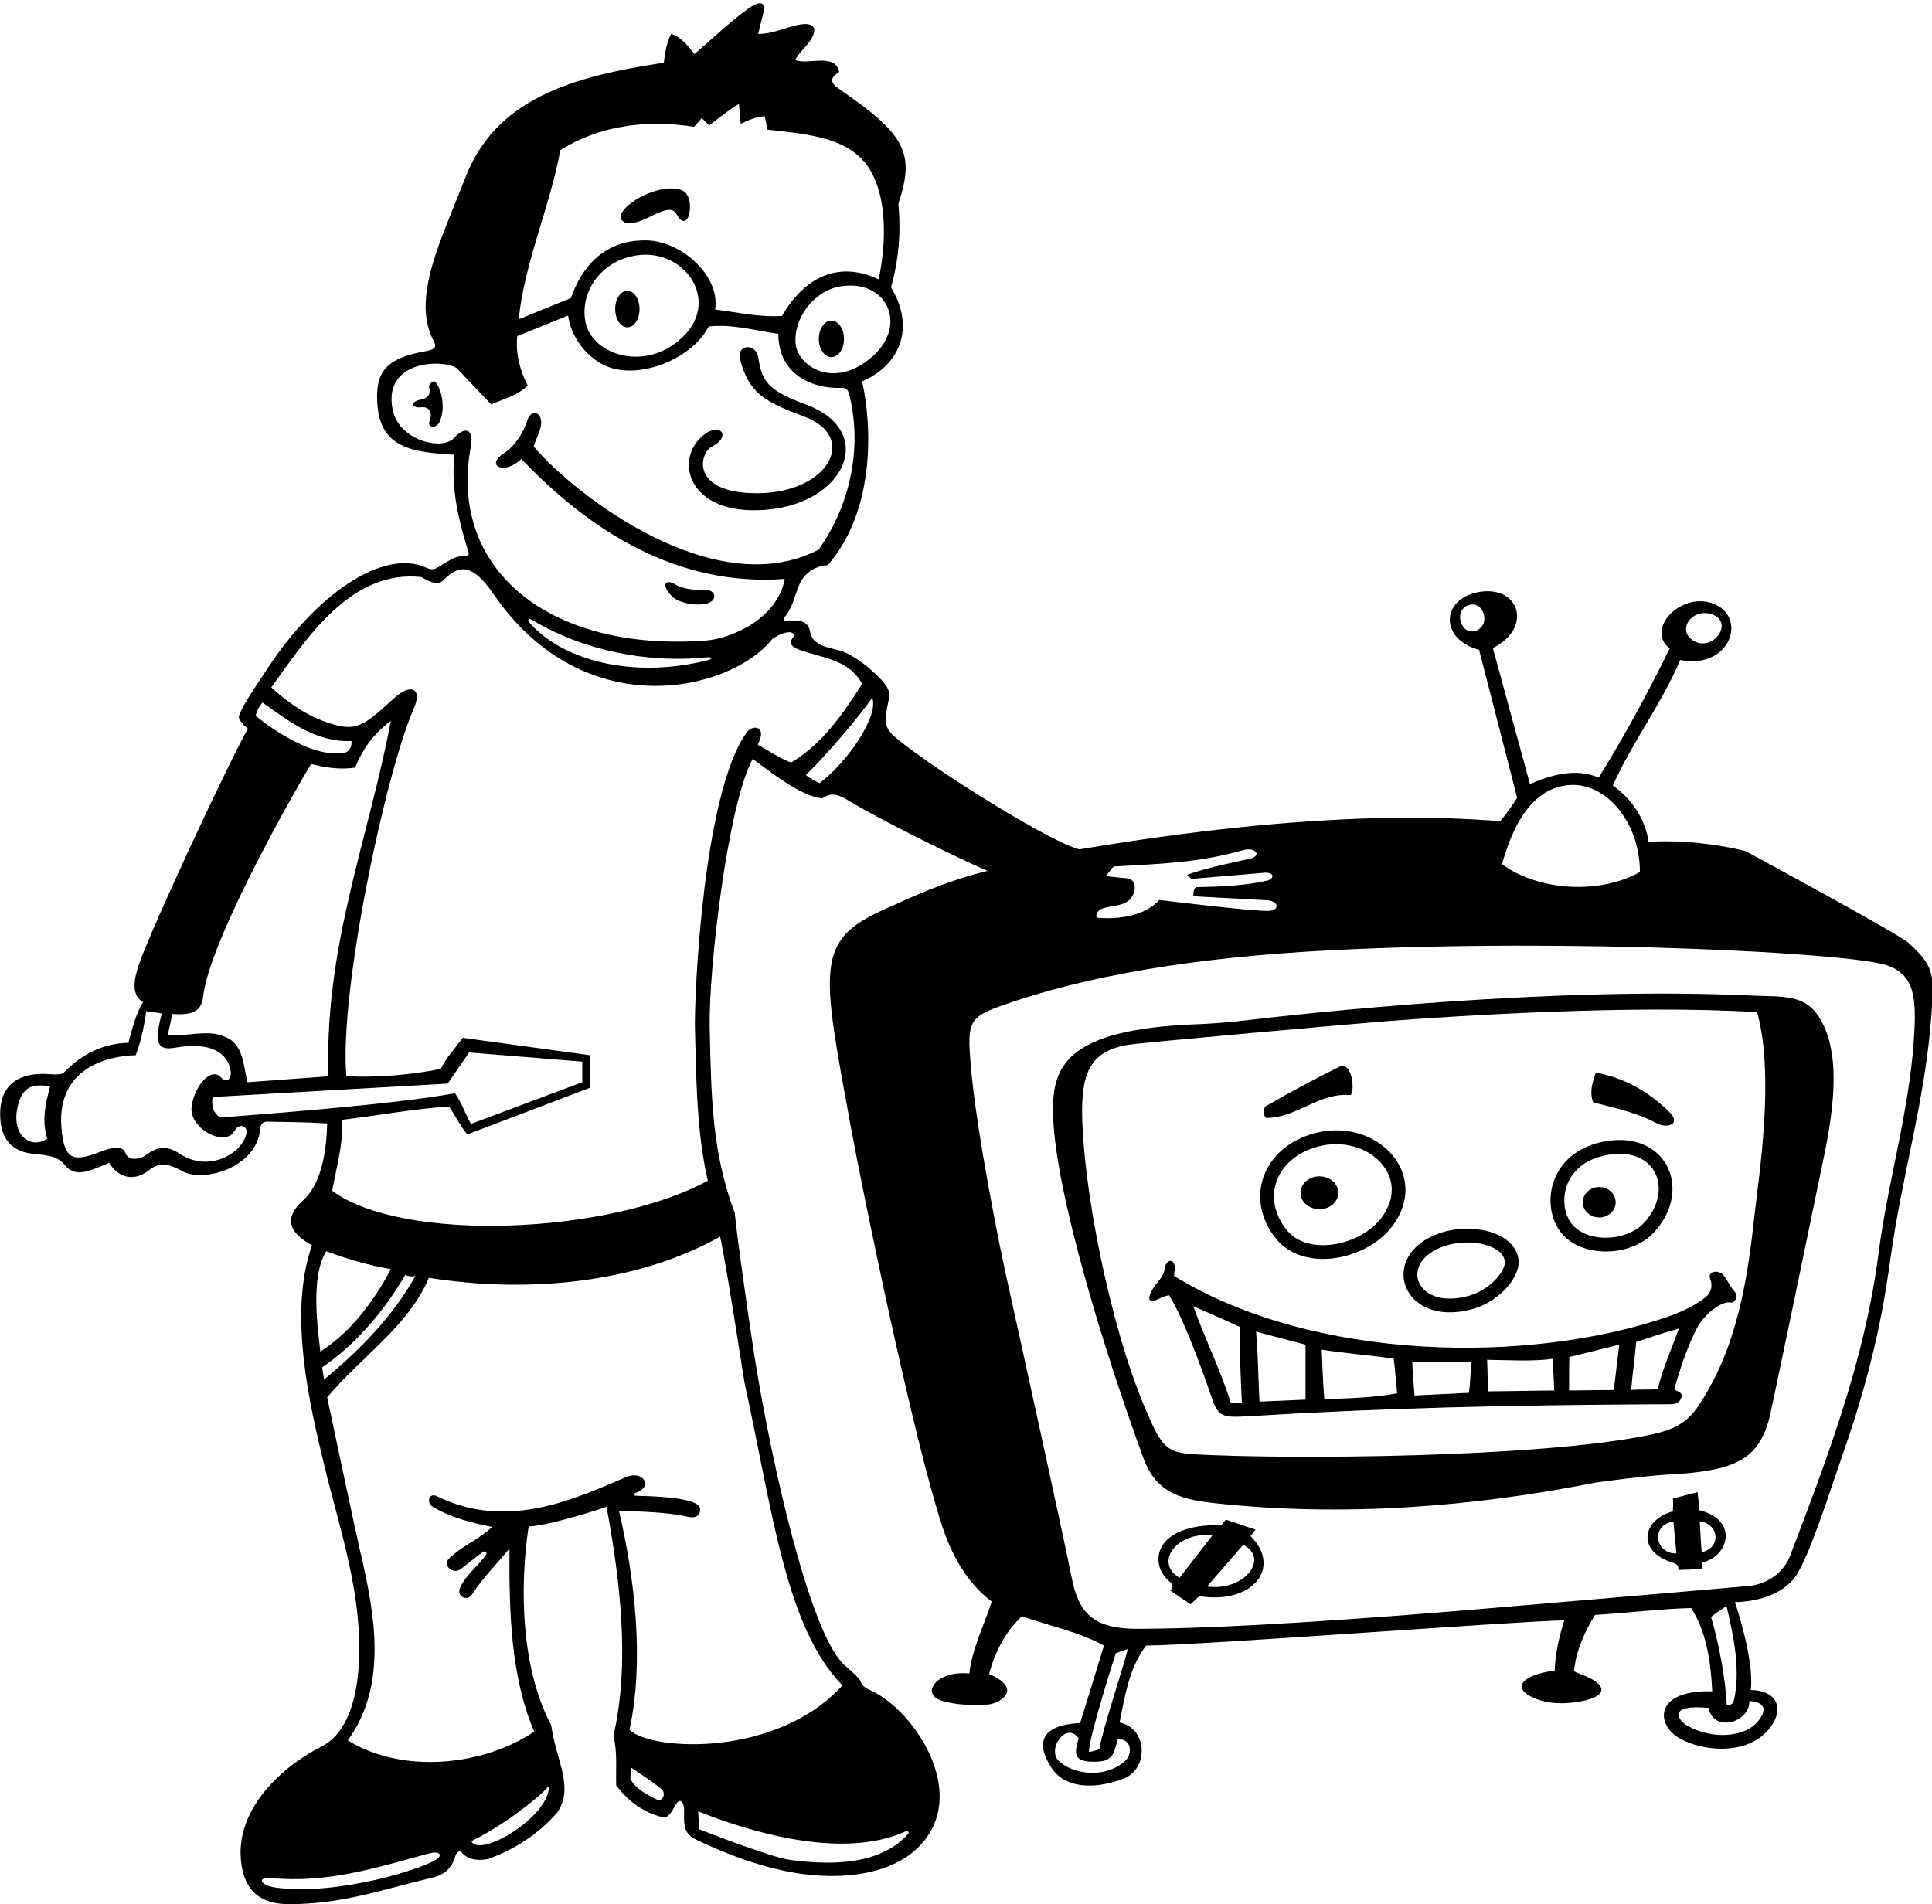 <?xml version="1.0" encoding="UTF-8"?>
<svg xmlns="http://www.w3.org/2000/svg" xmlns:xlink="http://www.w3.org/1999/xlink" width="561pt" height="553pt" viewBox="0 0 561 553" version="1.1">
<g id="surface1">
<path style=" stroke:none;fill-rule:nonzero;fill:rgb(0%,0%,0%);fill-opacity:1;" d="M 554.18 273.801 C 551.246 271.137 506.77 247.109 506.77 247.109 C 497.988 244.98 488.148 243.918 478.703 244.449 C 477.773 237.934 473.914 232.082 468.328 228.09 C 473.914 215.59 482.562 204.285 487.883 191.648 C 502.645 194.574 507.734 178.707 497.035 175.133 C 487.895 172.078 477.723 182.746 484.824 188.324 C 478.57 201.094 471.789 213.594 464.207 225.828 C 457.543 222.863 450.074 225.141 444.258 227.691 L 433.484 188.191 C 445.371 182.195 441.066 169.547 429 171.996 C 418.617 174.105 417.828 185.484 429.496 188.723 L 440.535 231.684 C 439.07 233.941 437.477 236.336 435.613 238.465 C 395.715 235.273 351.609 240.262 313.438 246.645 C 305.391 244.754 272.164 224.086 260.625 214.652 C 256.652 211.406 256.629 209.922 258.066 203.164 C 258.57 200.797 258.133 199.121 252.953 194.543 C 249.816 191.77 246.062 189.508 244.133 188.996 C 240.324 187.988 235.922 187.438 235.227 183.461 C 234.699 180.434 232.402 179.801 228.266 180.367 C 227.66 180.449 227.422 179.68 227.789 179.25 C 230.18 176.492 230.734 173.004 232.07 169.836 C 233.473 166.523 236.559 164.344 240.367 164.117 C 254.164 148.23 253.242 123.699 250.344 110.785 C 262.133 105.586 265.43 94.395 258.723 83.449 C 260.984 75.473 261.648 67.293 260.852 59.18 C 265.648 44.789 263.203 39.234 244.41 26.379 C 241.219 24.199 240.516 23 243.676 20.895 C 242.48 15.176 234.516 19.016 230.926 17.418 C 231.738 15.719 233.289 14.309 234.531 12.773 C 237.781 8.754 237.07 5.945 231.211 7.34 C 227.453 8.234 223.895 9.949 220.152 9.84 L 222.016 2.258 C 221.738 0.738 220.414 0.219 217.141 2.598 C 211.723 6.531 206.695 11.379 201.664 15.691 C 199.855 13.508 198.074 10.887 194.883 9.84 C 193.605 12.316 193.102 15.191 192.754 18.219 C 165.75 22.242 143.844 28.84 135.039 51.766 C 128.27 69.391 119.277 86.512 125.938 99.031 C 126.906 100.852 126.199 101.535 123.504 102.008 C 111.938 104.035 108.898 108.137 109.586 117.488 C 110.52 130.199 119.812 131.316 131.973 132.066 C 130.848 141.703 133.254 151.578 136.094 160.469 C 136.27 161.023 135.691 161.691 135.23 161.602 C 132.094 160.969 129.145 163.828 126.531 165.066 C 125.594 165.512 124.656 165.254 123.715 164.824 C 111.551 159.293 91.719 172.008 76.457 195.973 C 75.148 198.027 69.73 205.746 69.332 208.273 C 69.863 209.738 70.793 210.668 71.988 211.598 C 65.988 222.234 44.148 269.16 40.461 279.734 C 39.09 283.66 37.762 288.82 41.531 291 C 39.406 294.59 38.34 298.848 37.277 302.836 C 29.828 302.969 23.445 306.297 18.258 311.746 C 17.023 312.059 15.789 312.051 14.504 311.941 C 8.121 311.395 0.188 313.027 0.051 323.25 C -0.035 329.77 2.562 334.273 9.52 335.062 C 12.898 335.445 16.461 335.465 18.637 338.141 C 21.82 342.047 25.406 340.344 31.691 337.684 C 34.531 342.227 39.016 343.215 43.457 339.695 C 46.141 337.57 48.77 337.742 52.941 340.105 C 58.934 343.5 74.504 339.215 75.547 327.891 C 75.648 326.812 75.98 325.914 77.309 325.715 C 83.562 325.848 89.016 325.848 95 326.246 C 94.797 335.289 93.016 344.055 88.031 348.535 C 82.73 353.305 83.258 357.617 90.609 361.621 C 83.531 381.363 90.098 408.703 94.105 425.285 C 98.707 444.312 105.219 462.766 104.223 482.738 C 103.699 493.277 100.867 503.41 93.344 507.191 C 82.133 512.824 67.395 525.762 70.199 542.008 C 71.324 548.523 75.016 553.055 84.25 552.977 C 99.781 552.844 109.84 549.02 125.742 545.219 C 129.145 544.406 131.273 542.352 132.23 538.996 C 132.496 538.062 133.379 537.129 134.059 537.949 C 135.129 539.242 137.371 540.73 141.816 539.844 C 149.395 537.051 156.18 532.793 161.766 526.41 C 164.383 522.613 164.199 518.723 163.352 514.781 C 162.621 511.379 160.836 506.422 160.039 500.984 C 147.492 477.148 153.52 443.285 153.52 443.285 C 159.637 443.02 174.633 438.137 176.129 437.566 C 179.984 458.715 183.047 482.652 178.125 504.066 C 179.32 508.988 178.789 513.512 178.922 518.43 C 182.512 523.352 187.566 526.809 193.152 527.875 C 194.949 526.875 195.547 525.055 196.52 523.648 C 197.441 522.309 198.77 523.027 198.648 526.254 C 198.457 531.359 199.246 532.898 202.637 534.492 C 211.777 538.789 222.023 542.629 232.48 544.133 C 246.703 546.18 263.781 543.906 270.531 531.27 C 278.559 516.242 264.102 496.008 253.004 490.988 C 251.641 490.371 250.398 489.695 249.961 488.414 C 249.598 487.355 247.398 485.402 245.531 483.84 C 236.312 476.125 226.035 434.055 220.266 401.012 C 218.156 388.934 213.824 357.863 213.371 352.312 C 206.871 334.84 206.516 319.961 206.074 298.246 C 205.742 281.883 211.223 233.996 218.559 220.379 C 223.137 223.66 232.387 231.281 238.773 231.816 C 241.273 229.98 243.621 230.812 245.812 232.148 C 253.773 237.012 273.637 247.129 286.711 252.895 C 274.977 255.828 267.219 259.352 256.277 264.309 C 236.688 273.176 238.656 281.418 246.902 326.426 C 250.941 348.473 265.398 418.23 273.523 442.992 C 276.277 451.387 280.562 459.477 287.98 465.098 C 285.504 472.648 282.395 478.398 281.465 485.977 C 271.906 484.988 267.184 491.902 273.375 493.855 C 277.484 495.152 282.344 495.25 286.734 495 C 289.93 494.82 297.586 490.645 287.184 486.113 C 288.914 479.859 291.84 473.875 296.762 469.352 C 304.742 472.148 313.254 473.875 320.566 477.867 L 313.652 500.344 C 302.48 500.965 300.617 505.863 305.168 513.145 C 308.812 518.973 316.992 520.035 326.254 516.508 C 333.57 513.719 333.324 501.855 325.09 500.211 C 326.688 492.363 327.883 484.25 332.805 477.867 C 349.785 477.719 441.316 470.684 454.219 470.551 C 452.801 475.074 451.574 480.227 451.438 485.148 C 442.188 486.27 438.523 490.164 445.543 493.148 C 449.812 494.961 454.617 494.902 459.211 494.031 C 466.246 492.691 466.684 489.844 461.648 487.324 C 460.152 486.578 458.488 486.043 457.027 485.312 C 457.691 479.195 460.086 474.008 463.145 468.953 C 472.719 468.422 481.633 467.227 491.074 466.961 C 495.598 474.008 496.793 482.918 497.191 491.164 C 482.164 490.695 480.793 498.73 485.672 503.316 C 490.812 508.152 508.176 511.418 514.84 500.457 C 517.836 495.531 515.594 490.887 508.363 490.766 C 509.512 481.988 503.773 465.246 503.773 465.246 C 510.172 465.129 517.473 463.125 521.266 457.93 C 525.367 452.305 531.703 431.965 535.148 422.137 C 544.613 395.117 547.332 377.098 549.047 364.758 C 552.352 340.996 559.223 318.59 560.863 294.242 C 561.617 283.078 561.734 280.66 554.18 273.801 Z M 497.57 178.586 C 503.363 181.145 497.301 189.113 492.016 186.227 C 486.293 183.102 491.672 175.98 497.57 178.586 Z M 424.238 180.754 C 422.508 175.684 429.402 173.211 430.844 178.406 C 432.129 183.051 425.895 185.602 424.238 180.754 Z M 13.734 330.633 C 9.195 333.84 3.219 329.977 5.102 321.523 C 6.453 315.441 9.367 314.676 14.535 315.473 C 13.02 321.277 12.141 325.578 13.734 330.633 Z M 253.434 103.445 C 242.371 113.336 231.617 106.422 231.031 99.828 C 230.371 92.41 236.355 84.453 243.973 83.176 C 257.398 80.922 263.746 94.223 253.434 103.445 Z M 162.695 43.621 C 173.734 36.57 187.699 34.574 201.531 36.836 C 202.062 36.305 202.945 35.375 203.746 34.242 L 205.922 36.438 C 208.848 34.176 211.773 31.781 214.566 30.188 L 215.082 35.926 C 217.828 34.688 219.621 33.91 222.016 33.777 C 222.312 34.711 222.547 36.305 222.812 37.637 C 232.953 38.859 245.238 39.434 251.539 47.719 C 257.371 55.391 257.715 68.949 255.133 81.125 C 241.191 74.605 231.887 83.332 227.066 91.766 C 220.152 92.164 214.434 90.703 207.648 89.902 C 209.219 80.184 197.938 69.996 187.75 69.812 C 175.605 69.594 169.07 77.238 165.754 86.578 L 150.609 92.734 C 152.34 75.977 159.77 59.848 162.695 43.621 Z M 195.445 100.164 C 185.18 107.27 171.766 102.453 170.004 93.5 C 168.328 85.008 174.289 75.777 184.809 74.168 C 199.711 71.887 210.898 89.469 195.445 100.164 Z M 136.715 129.742 C 137.605 124.996 135.422 123.309 131.77 127.25 C 128.402 130.891 115.691 128.059 113.961 118.711 C 111.305 104.363 128.91 104.324 132.637 106.93 L 142.613 117.434 C 146.34 115.84 150.195 114.906 153.254 111.98 C 150.992 107.727 149.66 102.539 150.195 97.617 C 155.113 95.621 160.035 93.629 164.957 91.633 C 165.793 97.598 169.836 103.238 175.266 105.973 C 184.801 110.77 200.879 104.453 205.789 94.824 C 212.57 94.027 219.355 96.023 226.004 96.953 C 226.004 109.188 236.543 112.922 243.996 112.648 C 245.574 112.594 246.164 112.867 246.613 114.656 C 250.508 130.207 246.73 146.965 237.711 159.598 C 207.492 175.395 166.566 143.426 154.98 129.672 C 155.578 127.379 157.602 124.262 157.059 121.836 C 156.438 119.059 153.91 119.691 153.27 121.676 C 152.027 125.527 149.719 129.422 146.223 131.711 C 142.766 133.977 143.773 135.984 146.504 135.801 C 147.855 135.707 149.633 134.945 151.391 133.262 C 172.141 155.074 197.543 170.367 227.867 168.109 C 225.695 179.863 212.145 185.465 205 186.004 C 159.492 189.438 130.059 165.309 136.715 129.742 Z M 205.492 191.723 C 184.641 197.027 163.879 192.32 153.723 180.801 C 153.004 179.984 153.531 179.438 154.492 180.016 C 169.434 188.988 188.102 192.621 205.016 190.906 C 206.801 190.727 207.141 191.305 205.492 191.723 Z M 76.246 204.02 C 84.094 209.605 91.809 215.59 102.047 215.191 C 102.18 216.387 101.781 217.984 100.32 218.516 C 89.625 220.867 74.25 207.875 74.25 207.875 C 74.516 206.547 75.316 204.949 76.246 204.02 Z M 50.047 294.461 C 54.559 294.73 58.488 294.414 58.977 289.496 C 60.449 274.754 82.551 234.746 90.344 221.84 C 94.203 222.902 98.855 223.57 103.113 222.902 C 105.234 217.824 107.93 213.57 113.484 209.34 C 107.102 243.387 94.07 274.906 95.398 312.547 L 71.855 314.273 C 70.66 309.621 70.793 302.969 65.074 300.977 C 60.02 298.848 54.301 301.109 48.715 300.574 Z M 71.566 329.059 C 70.469 334.883 60.832 340.531 52.508 335.238 C 48.32 332.578 46.184 332.746 42.422 335.391 C 40.398 336.809 37.219 337.176 36.43 334.809 C 35.668 332.523 32.41 333.184 29.227 334.438 C 21.168 337.605 18.543 336.848 17.824 327.25 C 16.566 310.445 30.805 306.613 39.406 306.43 C 39.406 306.43 41.367 301.883 42.465 293.66 C 43.926 293.746 45.523 294.059 46.984 294.324 C 44.773 302.578 45.523 305.184 50.707 304.262 C 61.41 302.363 66.227 305.82 67.004 311.215 C 67.242 312.848 66.078 314.906 64.176 312.863 C 61.215 309.68 56.422 315.52 55.648 321.234 C 54.746 327.934 65.5 333.121 68.02 328.512 C 69.41 325.965 71.969 326.914 71.566 329.059 Z M 64.012 324.516 C 62.016 323.453 61.281 321.059 61.766 318.562 L 129.98 314.676 L 136.23 305.629 L 169.078 308.289 L 169.078 314.273 L 136.762 326.379 C 135.164 323.586 134.102 320.262 132.105 317.469 C 113.285 320.98 68.531 324.117 64.012 324.516 Z M 94.734 363.352 C 100.852 365.613 107.102 367.477 113.484 368.539 C 108.832 377.449 101.914 386.895 93.004 392.48 C 92.441 386.797 89.945 371.066 94.734 363.352 Z M 94.051 400.66 C 94.02 399.613 93.668 398.434 93.586 397.035 C 103.426 390.383 111.891 380.242 117.742 370.137 C 118.039 370.504 119.34 370.855 120.637 370.504 C 114.316 381.973 104.426 392.148 94.051 400.66 Z M 127.117 539.676 C 123.965 542.438 98.109 550.66 79.977 548.152 C 75.59 547.543 74.293 544.941 79.035 545.402 C 95.184 546.969 109.816 542.242 124.27 538.32 C 127.641 537.402 128.359 538.59 127.117 539.676 Z M 159.371 518.695 C 159.684 527.566 139.059 539.809 136.895 534.656 C 145.422 530.527 155.648 522.82 159.371 518.695 Z M 190.508 522.48 C 187.699 521.062 184.559 519.477 183.047 516.57 L 183.18 513.242 C 185.996 515.238 189.332 517.234 191.996 519.504 C 193.617 520.887 192.406 523.441 190.508 522.48 Z M 262.723 531.938 C 263.578 531.551 264.203 532.039 263.645 532.656 C 255.492 541.676 241.27 541.742 229.273 540.098 C 223.633 539.324 203.012 531.215 203.012 531.215 L 202.73 526.012 C 216.305 531.434 243.98 540.355 262.723 531.938 Z M 209.113 359.098 C 211.602 371.184 215.812 399.852 216.34 402.258 C 224.336 438.781 228.109 472.605 244.625 489.438 C 225.629 510.391 189.266 508.543 182.777 502.34 C 187.168 482.254 184.273 458.23 179.754 438.812 C 179.754 438.812 192.566 438.773 199.699 440.461 C 203.324 441.316 203.723 438.539 202.988 437.426 C 201.371 434.98 190.598 434.484 185.246 434.391 C 183.438 434.359 183.871 433.789 184.738 433.465 C 189.844 431.574 186.602 426.895 181.824 428.93 C 166.926 435.277 147.227 444.59 126.773 434.449 C 124.676 433.41 123.625 436.355 125.695 437.594 C 130.965 440.738 136.863 442.191 142.879 443.418 C 139.156 447.027 134.312 448.801 130.484 452.484 C 128.277 454.609 131.645 457.387 133.848 455.621 C 135.953 453.938 138.098 452.199 140.215 450.699 C 140.93 450.191 141.594 450.793 141.113 451.496 C 138.809 454.855 135.148 457.434 133.555 461.164 C 132.52 463.578 135.672 465.23 137.109 462.977 C 140.219 458.086 144.297 454.152 147.934 449.672 C 147.801 468.289 148.332 486.91 155.113 502.871 C 140.219 512.844 116.945 515.238 100.984 505.398 C 112.531 489.508 108.992 469.301 104.605 450.531 C 103.078 444.008 95 405.777 95 405.777 C 104.973 393.941 118.805 384.898 124.523 371.066 C 152.988 375.59 184.773 372.797 209.113 359.098 Z M 220.02 216.254 C 222.918 210.656 218.535 210.398 216.902 212.613 C 204.117 229.957 201.562 289.414 201.797 298.75 C 202.184 313.781 202.27 328.652 205.523 342.871 C 176.77 358.488 116.922 360.969 96.461 345.797 C 97.66 339.012 99.656 332.496 99.387 325.184 C 109.629 323.984 120.004 321.988 130.379 321.324 C 132.238 323.984 133.57 326.91 135.695 329.438 L 171.34 315.871 L 171.34 306.43 L 134.367 301.375 C 132.238 304.301 129.578 307.094 127.984 310.418 C 119.203 312.148 109.895 312.945 100.586 312.547 C 98.395 288.422 111.875 224.625 120.137 205.812 C 122.719 199.93 119.367 198.199 114.328 202.836 C 105.688 210.777 103.508 212.336 96.492 210.277 C 89.883 208.34 84.066 204.453 78.773 199.629 C 89.148 185.133 102.047 165.316 122.398 167.574 C 123.516 168.246 126.805 170.398 128.613 168.613 C 132.605 164.676 136.43 162.469 143.367 172.594 C 169.664 210.941 212.258 200.77 224.273 185.531 C 228.582 182.605 231.898 183.258 229.859 185.73 C 229.348 186.352 229.355 187.711 232.031 188.664 C 239.23 191.234 246.312 191.438 250.344 198.566 C 245.023 206.945 238.906 215.988 229.73 221.441 C 226.402 220.242 223.211 217.984 220.02 216.254 Z M 237.977 227.426 C 236.645 226.762 235.184 226.098 233.984 225.031 C 238.363 221.105 250.211 207.344 253.27 202.555 C 255.273 207.883 246.219 221.176 237.977 227.426 Z M 451.234 228.961 C 463.938 224.082 476.18 237.191 476.18 253.23 C 464.605 259.746 446.918 258.812 436.145 250.969 C 438.438 242.707 442.613 232.266 451.234 228.961 Z M 319.641 264.016 C 322.652 262.781 326.117 263.309 328.125 261.125 C 330.211 258.859 329.895 255.492 327.484 255.09 L 320.969 254.422 C 321.828 253.77 322.719 252.082 323.461 251.617 C 336.953 250.848 348.211 250.547 361.113 246.84 C 364.34 245.914 366.812 248.473 362.785 249.402 C 359.051 250.266 350.605 251.906 344.711 254.027 L 345.914 255.223 C 345.914 255.223 367.18 253.422 367.371 253.422 C 370.301 253.367 369.84 255.266 368.047 255.699 C 362.133 257.141 354.344 257.504 347.301 257.617 C 346.504 258.281 346.52 259.418 346.504 260.277 C 346.504 260.277 367.793 261.383 368.258 261.453 C 371.594 261.953 371.277 264.262 368.66 264.496 C 364.895 264.844 336.66 261.34 336.66 261.34 C 332.305 266.043 324.867 267.012 318.746 266.523 C 317.766 266.441 318.633 264.426 319.641 264.016 Z M 326.617 511.457 C 320.484 516.789 311.191 515.039 307.41 511.348 C 303.945 507.973 309.637 499.641 313.254 504.863 C 311.484 510.121 312.496 511.516 317.5 511.598 C 323.262 511.695 323.352 509.348 324.559 505.129 C 328.469 504.695 329.086 509.312 326.617 511.457 Z M 319.238 507.922 C 318.57 508.191 317.156 508.723 316.227 508.723 C 316.094 504.598 324.008 480.074 324.008 480.074 L 327.453 478.883 C 326.652 482.871 320.168 501.938 319.238 507.922 Z M 507.965 493.957 C 512.215 494.344 513.172 496.113 510.871 499.336 C 507.008 504.75 497.07 505.172 490.039 501.18 C 487.266 499.605 483.848 494.887 496.129 495.953 C 497.441 503.18 508.102 500.375 507.965 493.957 Z M 503.367 494.219 C 503.199 494.891 501.418 495.59 501.391 494.992 C 501.008 487.074 498.961 476.633 496.855 469.582 C 498.32 468.254 500.031 467.406 501.316 466.293 C 503.293 474.703 505.617 485.32 503.367 494.219 Z M 555.98 297.066 C 555.32 319.645 548.293 342.07 545.516 363.719 C 541.496 395.055 530.656 423.254 519.809 451.773 C 518.113 456.23 513.844 459.738 508.266 460.52 C 507.469 460.633 467.332 464.059 432.48 467.031 C 400.367 469.77 357.59 472.945 330.254 473.004 C 317.48 473.031 313.176 468.363 311.191 458.164 C 309.09 447.363 296.777 391.43 291.891 369.273 C 290.98 365.148 283.465 329.176 281.832 308.762 C 280.891 296.98 281.309 295.383 290.992 291.973 C 314.863 283.57 345.586 278.008 387.27 275.906 C 455.613 272.461 537.398 276.633 548.051 280.355 C 554.922 282.754 556.238 288.172 555.98 297.066 "/>
<path style=" stroke:none;fill-rule:nonzero;fill:rgb(0%,0%,0%);fill-opacity:1;" d="M 186.141 64.094 C 190.027 62.641 194.793 58.992 196.496 62.254 C 198.137 65.395 199.941 64.492 200.305 60.996 C 200.496 59.137 200.176 57.238 199.004 55.855 C 195.348 52.961 185.996 55.926 181.59 60.422 C 178.684 63.387 180.664 66.141 186.141 64.094 "/>
<path style=" stroke:none;fill-rule:nonzero;fill:rgb(0%,0%,0%);fill-opacity:1;" d="M 217.828 148.156 C 244.422 148.879 255.934 125.711 234.207 117.559 C 223.766 113.641 221.285 111.367 220.215 103.992 C 219.555 99.445 213.785 99.945 214.906 104.355 C 217.516 114.613 222.629 116.855 233.711 121.055 C 249.797 127.145 240.051 144.16 217.996 143.195 C 200.305 142.422 203.344 131.387 206.621 129.742 C 212.461 126.812 209.262 122.672 204.695 126.039 C 195.949 132.484 199.047 147.648 217.828 148.156 "/>
<path style=" stroke:none;fill-rule:nonzero;fill:rgb(0%,0%,0%);fill-opacity:1;" d="M 124.562 112.391 C 125.258 114.344 124.262 115.723 122.219 116.047 C 119.117 116.539 119.305 118.629 122.254 118.281 C 124.523 118.016 125.738 119.609 124.73 122.238 C 123.941 124.293 126.676 124.477 127.57 122.66 C 129.605 118.547 128.07 112.512 126.355 110.887 C 125.723 110.285 124.371 111.844 124.562 112.391 "/>
<path style=" stroke:none;fill-rule:nonzero;fill:rgb(0%,0%,0%);fill-opacity:1;" d="M 206.441 174.742 C 208.406 173.449 207.418 170.723 203.34 171.258 C 202.68 171.344 198.504 171.246 196.039 169.688 C 193.801 168.266 191.605 169.121 194.723 172.773 C 197.184 175.652 204.141 176.254 206.441 174.742 "/>
<path style=" stroke:none;fill-rule:nonzero;fill:rgb(0%,0%,0%);fill-opacity:1;" d="M 508.508 289.102 C 450.355 286.367 378.645 294.273 359.754 296.531 C 356.688 296.898 350.668 297.316 348.512 297.391 C 308.605 298.723 305.387 310.16 305.793 324.008 C 306.445 346.262 320.695 392.598 332.039 423.484 C 335.551 433.047 342.227 435.34 351.953 436.43 C 389.496 440.633 427.398 437.625 462.926 430.617 C 465.047 430.199 479.141 428.465 484.234 428.215 C 504.359 427.215 510.363 423.609 513.652 412.297 C 514.254 410.234 526.227 352.328 529.742 335.301 C 533.801 315.664 533.234 303.48 528.285 295.48 C 524.012 288.574 517.453 289.52 508.508 289.102 Z M 509.484 352.723 C 507.484 370.773 504.723 390.648 493.516 407.762 C 490.371 412.566 487.105 415.051 478.703 416.762 C 446.211 423.379 374.371 423.805 347.508 422.355 C 338.824 421.887 337.469 420.723 332.434 408.777 C 322.086 384.242 314.324 344.059 314.215 322.754 C 314.152 310.324 317.621 305.297 326.996 303.488 C 330.52 302.809 397.145 296.961 402.234 296.574 C 422.16 295.051 473.426 291.668 510.227 293.926 C 515.324 312.457 510.809 340.77 509.484 352.723 "/>
<path style=" stroke:none;fill-rule:nonzero;fill:rgb(0%,0%,0%);fill-opacity:1;" d="M 392.254 318 C 393.453 316.004 392.539 309.121 389.461 309.488 C 382.016 313.211 374.699 317.066 367.383 321.324 C 366.852 322.387 366.719 323.719 367.648 324.648 C 376.691 324.648 382.812 317.199 392.254 318 "/>
<path style=" stroke:none;fill-rule:nonzero;fill:rgb(0%,0%,0%);fill-opacity:1;" d="M 480.84 326.086 C 484.273 327.914 488.113 326.391 484.902 323.102 C 480.797 318.887 473.301 313.219 463.41 311.48 C 462.262 314.523 461.547 317.336 462.613 320.129 C 468.852 321.719 475.203 323.082 480.84 326.086 "/>
<path style=" stroke:none;fill-rule:nonzero;fill:rgb(0%,0%,0%);fill-opacity:1;" d="M 404.32 356.055 C 415.426 341.137 400.285 325.031 382.953 328.793 C 367.734 332.098 361.066 346.648 369.848 358.859 C 377.961 370.148 396.992 365.895 404.32 356.055 Z M 370.801 342.73 C 372.719 337.734 377.461 334.078 383.805 332.703 C 391.117 331.113 398.703 333.852 402.25 339.355 C 405.098 343.777 404.691 348.855 401.113 353.664 C 397.594 358.391 390.551 361.648 383.988 361.594 C 380.66 361.566 376.07 360.664 373.094 356.527 C 369.902 352.086 369.09 347.188 370.801 342.73 "/>
<path style=" stroke:none;fill-rule:nonzero;fill:rgb(0%,0%,0%);fill-opacity:1;" d="M 480.203 357.941 C 491.98 345.289 483.633 327.488 464.93 331.672 C 450.512 334.898 447.551 348.602 452.348 356.59 C 457.754 365.59 473.293 365.367 480.203 357.941 Z M 455.25 343.578 C 456.473 340.73 459.293 337.031 465.801 335.574 C 472.414 334.098 477.852 335.805 480.344 340.148 C 482.879 344.574 481.68 350.488 477.277 355.215 C 474.504 358.195 469.359 359.852 464.477 359.34 C 460.535 358.926 457.363 357.176 455.777 354.531 C 453.926 351.449 453.719 347.152 455.25 343.578 "/>
<path style=" stroke:none;fill-rule:nonzero;fill:rgb(0%,0%,0%);fill-opacity:1;" d="M 427.418 380.195 C 435.223 378.094 441.836 370.766 440.879 365.41 C 439.445 357.402 426.844 355.047 418.035 358.105 C 399.77 364.445 406.926 385.715 427.418 380.195 Z M 419.348 361.883 C 424.246 360.184 430.492 360.527 434.207 362.699 C 435.781 363.621 436.699 364.77 436.941 366.117 C 437.426 368.828 432.789 374.605 426.379 376.332 C 418.016 378.586 412.961 375.562 411.805 371.805 C 410.793 368.52 412.734 364.18 419.348 361.883 "/>
<path style=" stroke:none;fill-rule:nonzero;fill:rgb(0%,0%,0%);fill-opacity:1;" d="M 500.531 370.422 C 499.066 368.57 495.719 369.105 496.582 371.316 C 497.402 373.414 496.777 374.961 495.969 375.973 C 494.641 377.625 489.789 380.48 484.516 382.301 C 444.031 396.281 381.355 395.395 340.914 370.535 L 341.184 367.875 C 340.578 364.855 338.363 366.273 338.156 368.523 C 337.965 370.652 336.082 372.191 334.945 373.965 C 332.719 377.434 333.738 378.609 336.363 377.215 C 337.176 376.781 338.656 376.254 339.453 376.121 C 344.375 383.836 351.312 404.266 351.91 406.031 C 353.785 411.535 355.047 411.719 362.75 411.246 C 402.773 408.809 438.195 408.039 481.75 407.793 C 486.02 407.77 487.801 408.203 488.383 405.113 C 488.117 404.316 486.949 403.918 486.152 403.52 C 487.867 397.348 489.879 391.27 492.773 385.633 C 494.539 382.191 499.594 377.551 502.84 378.262 C 503.461 378.398 505.094 376.602 503.566 374.918 C 502.305 373.527 501.648 371.832 500.531 370.422 Z M 357.41 407.375 C 354.352 397.801 349.828 388.621 346.504 379.312 C 350.891 381.176 360.066 385.344 360.066 385.344 C 359.938 393.461 360.25 399.277 360.602 407.375 Z M 379.09 406.445 L 365.719 407.023 C 365.293 399.508 365.422 394.793 364.723 386.711 L 379.09 390.484 Z M 384.539 406.312 C 384.125 401.406 383.789 391.945 383.789 391.945 C 390.164 392.945 398.414 393.609 404.703 394.551 C 405.109 397.863 405.688 404.598 405.688 404.598 C 398.906 405.91 391.723 406.047 384.539 406.312 Z M 426.52 404.465 L 410.742 405.246 C 410.473 401.941 410.176 398.465 410.082 395.496 C 412.312 395.477 427.234 395.539 427.234 395.539 C 426.969 398.465 427 401.172 426.52 404.465 Z M 432.156 404.051 C 431.891 400.992 431.988 397.914 431.805 394.871 C 438.172 394.977 445.156 395.391 450.875 394.59 L 451.309 403.785 C 444.789 403.918 439.07 403.918 432.156 404.051 Z M 468.598 403.652 L 455.629 403.785 C 455.648 400.742 455.594 397.52 455.695 394.074 C 460.617 392.879 465.406 391.684 470.191 390.484 Z M 481.363 403.387 C 479.371 403.652 476.18 403.387 473.652 403.652 C 474.004 398.98 474.715 394.34 475.113 389.688 C 479.238 388.355 483.359 386.895 487.484 385.828 C 485.137 392.434 482.828 397.27 481.363 403.387 "/>
<path style=" stroke:none;fill-rule:nonzero;fill:rgb(0%,0%,0%);fill-opacity:1;" d="M 493.414 438.562 C 493.371 437.148 493.148 435.672 492.938 433.312 L 485.754 435.172 C 485.887 436.371 485.82 437.832 485.754 438.895 C 476.828 441.277 475.039 450.641 485.953 453.883 C 486.812 454.137 487.469 454.594 487.352 455.922 L 494.133 455.656 L 494.281 453.793 C 502.414 451.688 504.605 441.238 493.414 438.562 Z M 485.902 441.82 L 486.785 451.133 C 480.688 451.246 479.109 442.988 485.902 441.82 Z M 494.133 450.734 C 493.832 447.84 493.754 444.801 493.566 441.773 C 499.367 442.559 499.746 449.648 494.133 450.734 "/>
<path style=" stroke:none;fill-rule:nonzero;fill:rgb(0%,0%,0%);fill-opacity:1;" d="M 364.59 444.215 L 355.945 441.289 L 354.617 442.887 C 334.98 442.469 333.43 454.145 339.559 459.23 C 340.395 459.922 340.906 460.652 339.852 461.906 L 345.703 465.895 L 348.23 463.5 C 363.422 466.031 372.457 455.406 363.129 446.078 Z M 342.512 458.18 C 335.172 453.898 341.297 444.824 352.09 445.812 Z M 350.492 460.707 L 361 448.605 C 368.742 452.539 361.266 462.246 350.492 460.707 "/>
<path style=" stroke:none;fill-rule:nonzero;fill:rgb(0%,0%,0%);fill-opacity:1;" d="M 383.125 351.148 C 386.152 351.148 388.605 349.012 388.605 346.375 C 388.605 343.738 386.152 341.602 383.125 341.602 C 380.098 341.602 377.645 343.738 377.645 346.375 C 377.645 349.012 380.098 351.148 383.125 351.148 "/>
<path style=" stroke:none;fill-rule:nonzero;fill:rgb(0%,0%,0%);fill-opacity:1;" d="M 464.375 353.547 C 467.012 353.547 469.148 351.566 469.148 349.125 C 469.148 346.684 467.012 344.703 464.375 344.703 C 461.738 344.703 459.602 346.684 459.602 349.125 C 459.602 351.566 461.738 353.547 464.375 353.547 "/>
<path style=" stroke:none;fill-rule:nonzero;fill:rgb(0%,0%,0%);fill-opacity:1;" d="M 241.414 93.113 C 239.398 93.113 237.762 95.488 237.762 98.414 C 237.762 101.348 239.398 103.719 241.414 103.719 C 243.434 103.719 245.07 101.348 245.07 98.414 C 245.07 95.488 243.434 93.113 241.414 93.113 "/>
<path style=" stroke:none;fill-rule:nonzero;fill:rgb(0%,0%,0%);fill-opacity:1;" d="M 182.164 84.445 C 180.215 84.445 178.633 86.82 178.633 89.75 C 178.633 92.68 180.215 95.055 182.164 95.055 C 184.117 95.055 185.703 92.68 185.703 89.75 C 185.703 86.82 184.117 84.445 182.164 84.445 "/>
</g>
</svg>
